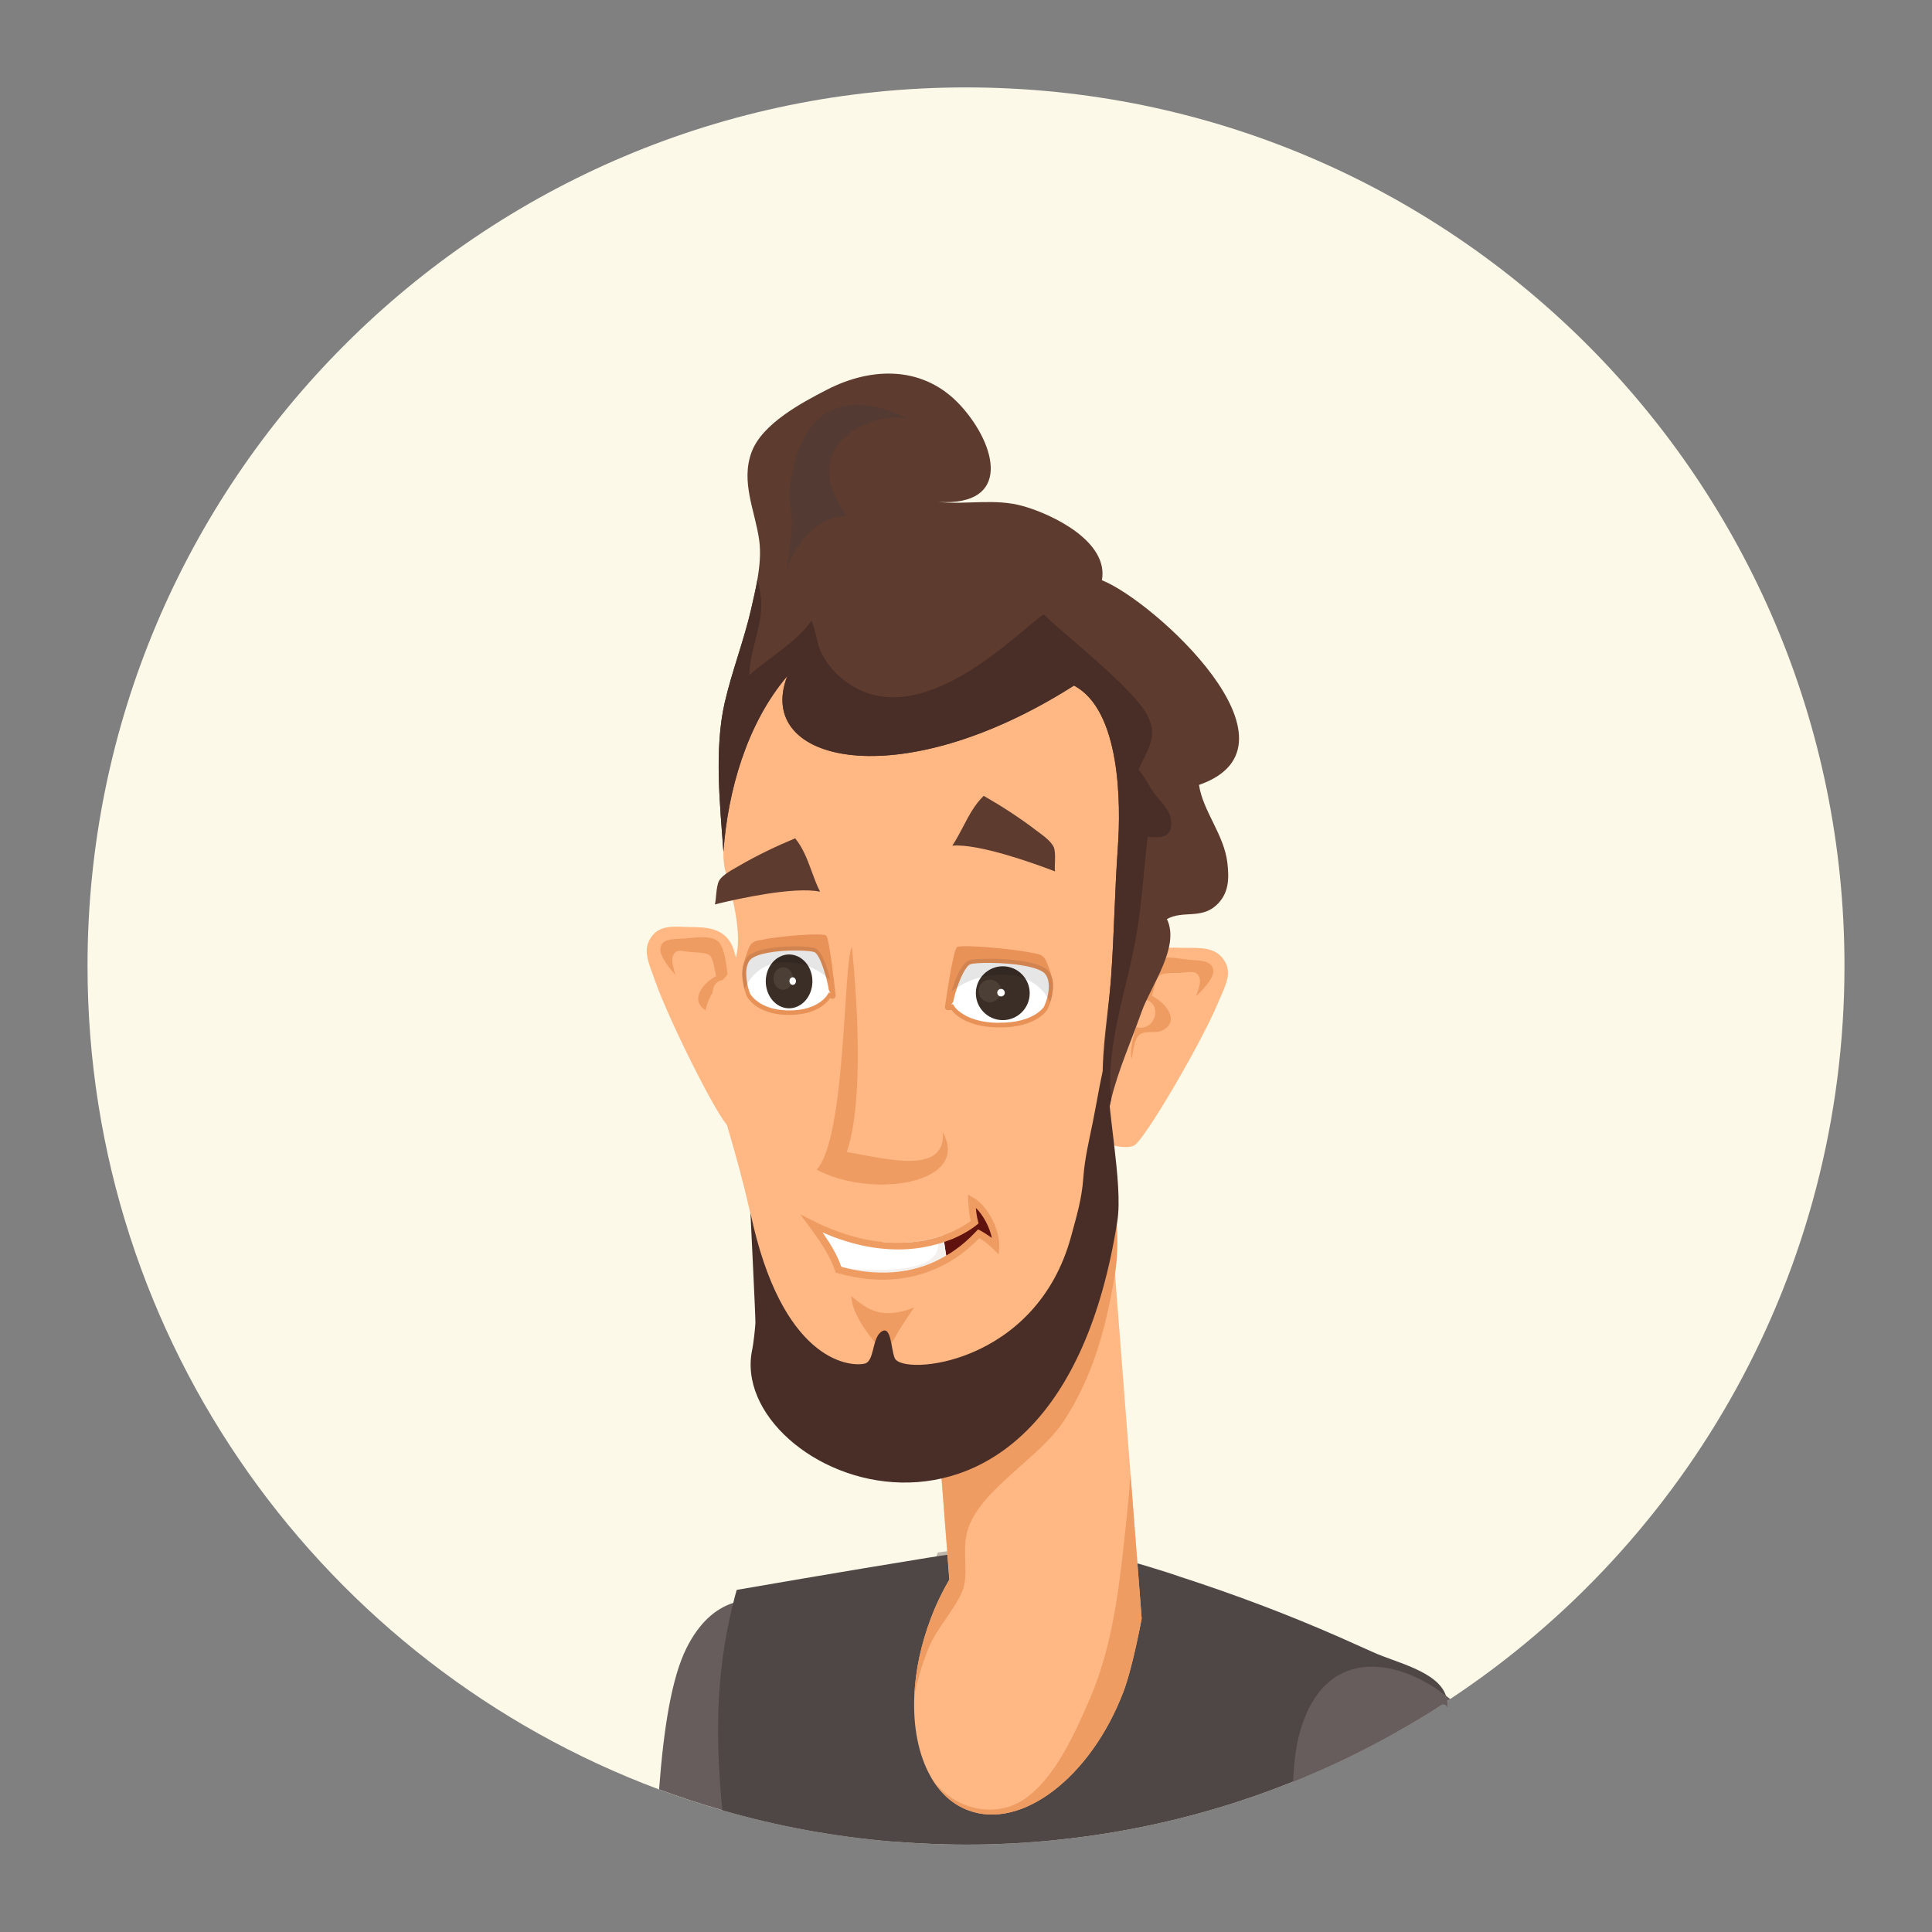 <?xml version="1.0" encoding="utf-8"?>
<!-- Generator: Adobe Illustrator 27.2.0, SVG Export Plug-In . SVG Version: 6.00 Build 0)  -->
<svg version="1.1" id="Layer_1" xmlns="http://www.w3.org/2000/svg" xmlns:xlink="http://www.w3.org/1999/xlink" x="0px" y="0px"
	 viewBox="0 0 171.51 171.51" style="enable-background:new 0 0 171.51 171.51;" xml:space="preserve">
<rect x="0" y="0" width="171.51" height="171.51" fill="#808080" stroke="none"/>
<style type="text/css">
	.st0{fill:#F7F2DA;}
	.st1{fill:#FBA479;}
	.st2{fill:#FFFFFF;}
	.st3{fill:#E1DFEA;}
	.st4{fill:#261411;}
	.st5{fill:#60312B;}
	.st6{fill:#EF7950;}
	.st7{fill:#60281F;}
	.st8{fill:#E8E6E6;}
	.st9{fill:#3A2827;}
	.st10{fill:#CCCCCC;}
	.st11{fill:#595857;}
	.st12{fill:#F28C5F;}
	.st13{fill:#E26939;}
	.st14{fill:#56413D;}
	.st15{fill:#44322E;}
	.st16{fill:#873421;}
	.st17{fill:#EA6CA0;}
	.st18{fill:#DB5290;}
	.st19{fill:#F48656;}
	.st20{fill:#82112F;}
	.st21{fill:#D85039;}
	.st22{fill:#574984;}
	.st23{fill:#291C51;}
	.st24{fill:#FC5135;}
	.st25{fill:#FFCC7B;}
	.st26{fill:#E8A749;}
	.st27{fill:#6D4A44;}
	.st28{fill:#D1E3E8;}
	.st29{fill:#FCFBFA;}
	.st30{fill:#4C4C4B;}
	.st31{fill:#686868;}
	.st32{fill:#FFB884;}
	.st33{fill:#EF9C62;}
	.st34{fill:#874410;}
	.st35{fill:#6D340D;}
	.st36{fill:#E89258;}
	.st37{fill:#3A2E26;}
	.st38{fill:#4C3F35;}
	.st39{opacity:0.1;}
	.st40{fill:#60120F;}
	.st41{fill:#F4F0ED;}
	.st42{fill:#E0312D;}
	.st43{fill:#F42F2F;}
	.st44{fill:#D31111;}
	.st45{fill:#DB9B19;}
	.st46{fill:#AF740B;}
	.st47{fill:#CC2121;}
	.st48{fill:#F74B4B;}
	.st49{fill:#FCF9E8;}
	.st50{opacity:0.5;fill:#827571;}
	.st51{fill:#665D5C;}
	.st52{fill:#4F4746;}
	.st53{fill:#5E3B2F;}
	.st54{fill:#492E27;}
	.st55{opacity:0.4;}
	.st56{fill:#443A36;}
	.st57{fill:#51415E;}
	.st58{fill:#066FB7;}
	.st59{fill:#066396;}
	.st60{fill:#0D8FD6;}
	.st61{fill:#FEAC74;}
	.st62{fill:#E3784C;}
	.st63{fill:#580801;}
	.st64{fill:#440502;}
	.st65{fill:#00ABB2;}
	.st66{fill:#008C8C;}
	.st67{fill:#914E34;}
	.st68{fill:#5B2E1D;}
	.st69{fill:#6A3221;}
	.st70{fill:#FAFAFC;}
	.st71{fill:#2B3B3F;}
	.st72{fill:#3F565B;}
	.st73{fill:#EF7348;}
	.st74{fill:#6F3D26;}
	.st75{fill:#BBBEBF;}
	.st76{fill:#D3D3D3;}
	.st77{fill:#939A9E;}
	.st78{fill:#F79C5E;}
	.st79{fill:#E07832;}
	.st80{fill:#604135;}
	.st81{fill:#EFEAE8;}
	.st82{fill:#4F3229;}
	.st83{fill:#1A3D3A;}
	.st84{fill:#E8E8E8;}
	.st85{fill:#0C83C4;}
	.st86{fill:#1B96EA;}
	.st87{fill:#B50F0F;}
	.st88{opacity:0.4;fill:#E89258;}
	.st89{fill:#26ACF7;}
	.st90{fill:#F45347;}
	.st91{fill:#FF3939;}
	.st92{fill:#686766;}
	.st93{fill:#5E5D5B;}
	.st94{fill:#424140;}
	.st95{fill:#E7E1CB;}
	.st96{fill:#D6CFBA;}
	.st97{fill:#CE5C37;}
	.st98{fill:#B74D30;}
	.st99{fill:#1B313D;}
	.st100{fill:#36474F;}
	.st101{fill:#29526D;}
	.st102{fill:#FCBD88;}
	.st103{fill:#FCA265;}
	.st104{fill:#496B7A;}
	.st105{fill:#B76049;}
	.st106{fill:#EDEDED;}
	.st107{fill:#7C7979;}
	.st108{fill:#EFE6E8;}
	.st109{fill:#B20D28;}
	.st110{fill:#346682;}
	.st111{fill:#AA0E28;}
	.st112{fill:#FF5050;}
	.st113{fill:#781A0E;}
	.st114{fill:#560904;}
	.st115{fill:#FF0B40;}
	.st116{fill:#BC0000;}
	.st117{fill:#FFD731;}
	.st118{fill:#EA6453;}
	.st119{fill:#602618;}
	.st120{fill:#A14F2A;}
	.st121{fill:#3A4E66;}
	.st122{fill:#EAE9EE;}
	.st123{opacity:0.3;fill:#3A4E66;}
	.st124{fill:#5E2701;}
	.st125{fill:#773000;}
	.st126{fill:#EA2F4A;}
	.st127{fill:#C41234;}
	.st128{fill:#F7F0F1;}
	.st129{fill:#F7A76F;}
	.st130{fill:#B24800;}
	.st131{fill:#8C3B03;}
	.st132{fill:#567391;}
	.st133{fill:#FF7271;}
	.st134{fill:#F75E5E;}
	.st135{fill:#700F28;}
	.st136{fill:#9E1533;}
	.st137{fill:#871231;}
	.st138{fill:#211B3A;}
	.st139{fill:#2E2951;}
	.st140{fill:#F28670;}
	.st141{fill:#F46060;}
	.st142{fill:#EBBF44;}
	.st143{fill:#E0A91E;}
	.st144{fill:#FFA992;}
	.st145{fill:#2C363F;}
	.st146{fill:#1D262D;}
	.st147{fill-rule:evenodd;clip-rule:evenodd;fill:#FFF5F5;}
	.st148{opacity:0.2;}
	.st149{fill:#7C4949;}
	.st150{fill:#F9AE7A;}
	.st151{fill:#FFF5F5;}
	.st152{fill:#C92727;}
	.st153{fill:#4C1B05;}
	.st154{fill:#592009;}
	.st155{opacity:0.4;fill:#592009;}
	.st156{fill:#3F1307;}
	.st157{fill:#664472;}
	.st158{fill:#473051;}
	.st159{fill:#352020;}
	.st160{opacity:0.3;fill:#7C4949;}
</style>
<g>
	<path class="st49" d="M163.74,85.75c0,27.18-13.91,51.12-34.99,65.07c-0.1,0.07-0.19,0.14-0.3,0.2c-0.14,0.09-0.27,0.19-0.41,0.27
		c-1,0.65-2.03,1.28-3.07,1.88c-0.01,0.01-0.01,0.01-0.01,0.01c-3.24,1.9-6.64,3.56-10.16,4.98c-6.61,2.66-13.66,4.43-21.02,5.18
		c-2.64,0.27-5.31,0.41-8.02,0.41c-0.64,0-1.28-0.01-1.92-0.03c-1.53-0.03-3.05-0.12-4.56-0.24c-5.21-0.43-10.28-1.37-15.16-2.78
		c-1.9-0.54-3.76-1.16-5.6-1.84C28.88,147.8,7.77,119.25,7.77,85.75c0-43.07,34.91-77.99,77.99-77.99S163.74,42.68,163.74,85.75z"/>
	<g>
		<path class="st50" d="M104.59,139.9L104.59,139.9c-0.01,2.69-0.53,5.36-1,7.65c-0.75,3.68-2.24,7.24-4.46,10.29
			c-1.37,1.88-2.97,4.09-5.34,5.49c-2.64,0.27-5.31,0.41-8.02,0.41c-0.64,0-1.28-0.01-1.92-0.03c-2.01-1.07-3.29-2.83-3.77-4.64
			c-2.14-8.03-0.64-10.8,0.57-14.72c0.46-1.46,1.63-3.88,2.48-6.2c0.04-0.11,0.09-0.22,0.12-0.33c0.28-0.04,0.56-0.07,0.83-0.11
			c0.01,0,0.01,0,0.01,0c0.56-0.07,1.08-0.14,1.58-0.19c2.26-0.27,3.93-0.45,4.4-0.44c2.69,0.06,5.03,0.33,7.38,0.82
			c0.33,0.07,0.66,0.14,1,0.22c0.38,0.09,0.77,0.18,1.16,0.28c0.01,0.01,0.01,0.01,0.02,0.01c0.45,0.12,0.9,0.24,1.35,0.36
			c0.06,0.02,0.13,0.04,0.19,0.06c0.53,0.15,1.06,0.31,1.61,0.48c0.27,0.09,0.54,0.17,0.81,0.26
			C103.92,139.68,104.25,139.79,104.59,139.9z"/>
		<g>
			<g>
				<path class="st51" d="M79.27,163.47c-5.21-0.43-10.28-1.37-15.16-2.78c-1.9-0.54-3.76-1.16-5.6-1.84
					c0.41-5.51,1.13-9.93,2.43-12.54c1.13-2.26,2.57-3.5,4.14-4.01c3.96-1.29,8.67,2.07,10.9,5.57
					C77.23,149.81,78.44,155.6,79.27,163.47z"/>
				<path class="st52" d="M128.44,151.59c0-0.23-0.14-0.33-0.4-0.3c-1,0.65-2.03,1.28-3.07,1.88c-0.01,0.01-0.01,0.01-0.01,0.01
					c-3.24,1.9-6.64,3.56-10.16,4.98c-6.61,2.66-13.66,4.43-21.02,5.18c-2.64,0.27-5.31,0.41-8.02,0.41c-0.64,0-1.28-0.01-1.92-0.03
					c-1.53-0.03-3.05-0.12-4.56-0.24c-5.21-0.43-10.28-1.37-15.16-2.78c-0.56-5.93-0.68-11.83,0.97-18.39
					c0.09-0.39,0.2-0.78,0.31-1.17c0,0,9.69-1.68,16.95-2.85c0.26-0.04,0.52-0.08,0.77-0.12c0.01,0,0.02-0.01,0.04-0.01
					c0.32-0.05,0.64-0.1,0.94-0.14h0.01c0.55-0.09,1.07-0.17,1.56-0.25c2.25-0.34,3.9-0.56,4.37-0.56c2.7,0.01,5.06,0.25,7.41,0.71
					c0.33,0.07,0.66,0.14,1,0.22c0.38,0.09,0.77,0.18,1.16,0.28c0.01,0.01,0.01,0.01,0.02,0.01c0.45,0.12,0.9,0.24,1.35,0.36v0.01
					c0.06,0.01,0.13,0.04,0.19,0.05c0.53,0.15,1.06,0.32,1.61,0.49c0.27,0.08,0.54,0.17,0.81,0.25c0.34,0.11,0.67,0.22,1,0.33h0.01
					c5.02,1.63,9.57,3.34,14.36,5.44c0.97,0.43,1.94,0.86,2.93,1.31c1.95,0.9,5.73,1.68,6.46,3.84c0.05,0.17,0.09,0.34,0.11,0.52
					C128.47,151.2,128.47,151.39,128.44,151.59z"/>
				<g>
					<g>
						<path class="st32" d="M81.85,108.95l2.42,31.28c-0.62,1.06-1.18,2.22-1.64,3.45c-0.88,2.32-1.36,4.64-1.46,6.8
							c-0.13,2.8,0.37,5.32,1.43,7.2c0.8,1.43,1.92,2.49,3.34,3.02c4.72,1.8,10.89-2.91,13.79-10.52c0.84-2.21,1.62-6.5,1.62-6.5
							l-0.99-12.8l-1.38-17.83L97.86,98.5l-0.35-4.56L80.8,95.23L81.85,108.95z"/>
						<path class="st33" d="M82.63,143.68c-0.88,2.32-1.36,4.64-1.46,6.8c0.3-1.41,0.71-2.79,1.21-4.04
							c0.75-1.88,2.13-3.23,2.94-4.93c0.82-1.73-0.01-3.7,0.58-5.67c1.1-3.65,6.43-6.38,8.61-9.8c2.52-3.94,3.61-7.95,4.41-12.57
							c0.02-0.14,0.05-0.27,0.07-0.41c0.78-5.21-0.91-9.71-0.8-14.77l-0.32,0.21l-16,10.46l2.42,31.28
							C83.65,141.3,83.1,142.45,82.63,143.68z"/>
						<path class="st33" d="M82.6,157.68c0.8,1.43,1.92,2.49,3.34,3.02c4.72,1.8,10.89-2.91,13.79-10.52
							c0.84-2.21,1.62-6.5,1.62-6.5l-0.99-12.8c-0.12,1.66-0.28,3.31-0.46,4.95c-0.54,5.05-1.12,10.32-3.18,15.05
							c-1.27,2.92-3.04,6.94-5.76,8.82C88.27,161.56,84.36,160.56,82.6,157.68z"/>
					</g>
					<g>
						<g>
							<path class="st32" d="M57.96,83c0.83-0.98,2.23-0.7,3.4-0.7c1.25,0.01,3.1,0.02,3.75,1.95c0.52,1.51,0.61,3.57,0.93,5.18
								l1.37,10.17c-0.45,0.44-2.1,0.78-2.73,0.39c-0.83-0.5-5.23-9.25-6.51-12.87C57.59,85.45,56.91,84.23,57.96,83z"/>
							<path class="st33" d="M58.62,84.25c0.06-1,1.28-0.87,2.11-0.93c0.82-0.06,2.22-0.33,2.95,0.2c0.72,0.52,0.83,2.51,0.96,3.45
								c-2.16-0.17-1.53,3,0.2,2.48l0.11,0.58c0.15,0.78,0.27,1.74,0.15,2.3c-0.12-0.61-0.14-1.84-0.63-2.23
								c-0.48-0.38-1.34-0.09-1.87-0.44c-1.41-0.91-0.13-2.47,0.98-3c-0.12-0.42-0.24-1.49-0.53-1.8c-0.34-0.35-1.28-0.29-1.79-0.35
								c-0.76-0.09-1.28-0.31-1.53,0.38c-0.17,0.46,0.12,1.18,0.22,1.65C59.51,86.05,58.58,84.93,58.62,84.25z"/>
						</g>
						<path class="st32" d="M62.62,93.15c0.29,2.3,4.89,14.25,5.18,22.87c0.02,0.57,0.02,1.12,0,1.66c-0.02,0.5-0.01,0.99-0.11,1.45
							c-2.44,11.27,25.5,23.76,31.05-11.66c0.53-3.37-0.56-9.15-0.49-13.37c0-0.2,0.01-0.41,0.03-0.62
							c0.2-3.35,1.48-7.93,1.21-11.67c-0.22-3.06,3.94-26.86-12.94-30.64C68.82,47.19,63.11,72.9,64.39,77.31
							C68.06,89.95,61.49,84.32,62.62,93.15z"/>
						<g>
							<path class="st36" d="M73.34,83.05c-0.31-0.26-4.2,0.05-5.65,0.37c-0.43,0.09-0.91,0.1-1.14,0.58
								c-0.23,0.47-0.51,1.4-0.61,1.89c-0.04,0.21-0.01,0.84-0.01,0.84c1.72-0.41,4.22-1.13,6.02-0.61
								c0.78,0.23,2.11,2.25,2.24,2.29C74.16,88.24,73.65,83.31,73.34,83.05z"/>
							<g>
								<path class="st2" d="M66.43,88.27c0,0,0.74,1.58,3.59,1.6c2.85,0.03,3.62-1.54,3.62-1.54s0.29,0.17,0.37,0.06
									c0.08-0.11-0.3-0.37-0.34-0.72c-0.04-0.35-0.64-3.07-1.36-3.33c-0.72-0.26-5.25-0.3-5.94,0.87
									C65.67,86.38,66.43,88.27,66.43,88.27z"/>
								<g>
									<g>
										<g>
											<path class="st37" d="M72.12,87.14c-0.01,1.32-0.95,2.38-2.09,2.37c-1.14-0.01-2.06-1.09-2.05-2.41
												c0.01-1.32,0.95-2.38,2.09-2.37C71.22,84.75,72.13,85.82,72.12,87.14z"/>
										</g>
									</g>
									<path class="st38" d="M70.39,86.87c-0.01,0.55-0.4,1-0.87,0.99c-0.48,0-0.86-0.45-0.86-1.01c0.01-0.55,0.4-0.99,0.87-0.99
										C70.01,85.86,70.39,86.32,70.39,86.87z"/>
									<path class="st2" d="M70.66,87.1c0,0.19-0.13,0.34-0.29,0.33c-0.16,0-0.29-0.15-0.29-0.34c0-0.19,0.13-0.34,0.3-0.33
										C70.53,86.76,70.66,86.91,70.66,87.1z"/>
								</g>
								<path class="st36" d="M74.16,88.32c0.01-0.01,0.01-0.03,0-0.04l-0.01-0.01c-0.02-0.09-0.08-0.16-0.13-0.22
									c-0.08-0.11-0.19-0.25-0.2-0.38c-0.01-0.06-0.04-0.31-0.13-0.65c-0.06-0.25-0.13-0.53-0.22-0.82
									c-0.04-0.14-0.09-0.29-0.14-0.43c-0.05-0.16-0.11-0.31-0.17-0.46c-0.05-0.12-0.1-0.22-0.14-0.32
									c-0.01-0.03-0.02-0.05-0.04-0.08c-0.03-0.06-0.05-0.11-0.08-0.15c-0.12-0.2-0.25-0.37-0.38-0.47
									c-0.03-0.03-0.07-0.05-0.11-0.07c-0.02-0.01-0.04-0.02-0.06-0.03c-0.08-0.03-0.19-0.05-0.34-0.07
									c-0.03-0.01-0.06-0.01-0.09-0.01c-0.06-0.01-0.13-0.02-0.19-0.02c-0.07-0.01-0.12-0.01-0.19-0.01
									c-0.07-0.01-0.14-0.01-0.21-0.01c-0.02-0.01-0.05-0.01-0.07-0.01c-0.17-0.01-0.35-0.02-0.54-0.02
									c-0.09,0-0.22,0.01-0.4,0.01c-0.04,0-0.09,0-0.14,0.01c-0.08,0-0.17,0-0.26,0.01h-0.08c-0.07,0.01-0.14,0.01-0.21,0.01
									c-0.66,0.04-1.48,0.13-2.16,0.32c-0.07,0.02-0.14,0.04-0.2,0.07c-0.08,0.02-0.15,0.05-0.22,0.08
									c-0.02,0.01-0.04,0.01-0.07,0.02c-0.04,0.02-0.09,0.04-0.13,0.06c-0.09,0.04-0.17,0.09-0.24,0.13
									c-0.03,0.02-0.06,0.04-0.09,0.07c-0.03,0.01-0.06,0.04-0.08,0.07c-0.04,0.03-0.07,0.06-0.11,0.1
									c-0.04,0.05-0.09,0.1-0.12,0.15c-0.04,0.07-0.09,0.15-0.11,0.23c-0.02,0.04-0.04,0.07-0.05,0.12
									c-0.04,0.08-0.06,0.17-0.08,0.26c-0.02,0.09-0.04,0.18-0.05,0.27c-0.01,0.09-0.02,0.19-0.03,0.28
									c-0.01,0.02-0.01,0.04,0,0.06l-0.01,0.01v0.11c0,0.06,0.01,0.12,0.01,0.18c0,0.01,0,0.01,0,0.01c0,0.03,0.01,0.06,0.01,0.09
									v0.01c0.01,0.09,0.01,0.18,0.03,0.27c0.04,0.3,0.1,0.57,0.16,0.79c0.09,0.32,0.17,0.53,0.18,0.56
									c0.04,0.07,0.82,1.68,3.73,1.7c2.45,0.02,3.42-1.09,3.68-1.49c0.07,0.03,0.15,0.06,0.23,0.06c0.11-0.01,0.18-0.06,0.21-0.11
									c0.03-0.04,0.04-0.07,0.04-0.11c0,0,0,0,0-0.01C74.18,88.37,74.17,88.35,74.16,88.32z M73.49,88.25
									c0,0.01-0.77,1.47-3.47,1.45c-0.19,0-0.36-0.01-0.52-0.03c-0.34-0.02-0.64-0.08-0.9-0.15h-0.01c-0.01,0.01-0.02,0-0.03,0
									c-0.01,0-0.01,0-0.01,0c-0.01,0-0.01,0-0.01,0s-0.01,0-0.01-0.01c-0.58-0.16-1-0.39-1.3-0.62c-0.01,0-0.01,0-0.01-0.01
									c-0.01-0.01-0.03-0.02-0.04-0.04c-0.01-0.01-0.02-0.01-0.03-0.02h-0.01c-0.4-0.32-0.56-0.62-0.56-0.62
									c0-0.01-0.14-0.37-0.24-0.85c-0.04-0.22-0.08-0.45-0.09-0.7v-0.01c-0.03-0.46,0.02-0.94,0.26-1.32
									c0.4-0.67,2.47-0.96,4.22-0.94c0.82,0.01,1.36,0.07,1.55,0.14c0.37,0.13,0.77,1.23,1.02,2.11v0.01
									c0.1,0.38,0.18,0.71,0.22,0.92v0.01c0.01,0.05,0.01,0.09,0.02,0.13c0.01,0.19,0.11,0.34,0.19,0.47l-0.14-0.08L73.49,88.25z"
									/>
								<path class="st39" d="M73.7,87.01c-0.12-0.12-0.26-0.24-0.43-0.37c-0.74-0.58-1.91-1.21-3.54-1.22
									c-1.91-0.02-2.92,1.1-3.41,1.94c-0.09,0.16-0.17,0.31-0.22,0.44c-0.19-0.68-0.38-1.84,0.13-2.69
									c0.64-1.08,3.85-1.1,4.49-1.1c0.76,0.01,1.38,0.07,1.63,0.16C72.99,84.4,73.48,86.06,73.7,87.01z"/>
							</g>
						</g>
						<g>
							<path class="st36" d="M84.96,84.08c0.36-0.26,4.85,0.14,6.52,0.48c0.49,0.1,1.05,0.12,1.31,0.6c0.25,0.47,0.57,1.41,0.67,1.9
								c0.04,0.21-0.01,0.84-0.01,0.84c-1.98-0.45-4.85-1.21-6.94-0.73c-0.91,0.21-2.48,2.21-2.63,2.24
								C83.91,89.25,84.59,84.34,84.96,84.08z"/>
							<g>
								<path class="st2" d="M92.84,89.44c0,0-0.88,1.56-4.18,1.53c-3.3-0.03-4.15-1.61-4.15-1.61s-0.34,0.16-0.43,0.05
									c-0.09-0.11,0.35-0.36,0.4-0.71c0.05-0.35,0.8-3.06,1.64-3.31c0.84-0.25,6.06-0.2,6.85,0.98
									C93.76,87.56,92.84,89.44,92.84,89.44z"/>
								<g>
									<g>
										<g>
											<path class="st37" d="M86.63,88.15c-0.01,1.32,1.05,2.4,2.37,2.41c1.32,0.01,2.4-1.05,2.41-2.37
												c0.01-1.32-1.05-2.4-2.37-2.41C87.72,85.77,86.64,86.83,86.63,88.15z"/>
										</g>
									</g>
									<path class="st38" d="M86.87,87.96c-0.01,0.55,0.44,1,0.99,1.01c0.55,0.01,1-0.44,1.01-0.99c0.01-0.55-0.44-1-0.99-1.01
										C87.33,86.96,86.88,87.41,86.87,87.96z"/>
									<path class="st2" d="M88.53,88.12c0,0.19,0.15,0.34,0.33,0.34c0.19,0,0.34-0.15,0.34-0.33c0-0.19-0.15-0.34-0.33-0.34
										C88.68,87.79,88.53,87.94,88.53,88.12z"/>
								</g>
								<path class="st36" d="M93.47,87.55v-0.03c0-0.04,0-0.08-0.01-0.12c0-0.07-0.01-0.13-0.01-0.19
									c-0.02-0.19-0.06-0.38-0.14-0.56c-0.04-0.07-0.06-0.14-0.1-0.2c-0.02-0.05-0.05-0.1-0.08-0.15
									c-0.02-0.04-0.05-0.07-0.09-0.1c-0.13-0.15-0.32-0.28-0.56-0.39c-0.07-0.03-0.13-0.06-0.19-0.09
									c-0.16-0.07-0.33-0.12-0.51-0.17c-0.01-0.01-0.01-0.01-0.02-0.01c-0.1-0.03-0.21-0.06-0.32-0.09
									c-0.42-0.09-0.87-0.17-1.3-0.21c-0.14-0.02-0.27-0.04-0.4-0.04c-0.17-0.02-0.35-0.04-0.51-0.04
									c-0.09-0.01-0.17-0.01-0.25-0.01c-0.46-0.03-0.83-0.04-1.02-0.04c-0.19,0-0.38,0-0.56,0.01c-0.1,0-0.19,0-0.28,0.01
									c-0.22,0.01-0.42,0.02-0.58,0.04c-0.14,0.01-0.25,0.03-0.34,0.05c-0.04,0.01-0.08,0.01-0.12,0.02
									c-0.04,0.01-0.09,0.04-0.14,0.07c-0.12,0.06-0.22,0.15-0.32,0.27c-0.04,0.04-0.07,0.08-0.1,0.12
									c-0.06,0.09-0.13,0.18-0.19,0.28c-0.17,0.26-0.31,0.57-0.44,0.88c-0.05,0.12-0.09,0.23-0.14,0.35
									c-0.12,0.31-0.21,0.61-0.28,0.86c-0.09,0.34-0.16,0.58-0.16,0.65c-0.02,0.13-0.14,0.27-0.24,0.38
									c-0.06,0.07-0.12,0.14-0.16,0.23v0.01c-0.01,0.01-0.01,0.02-0.01,0.03c-0.01,0.04-0.01,0.06-0.01,0.09
									c0.01,0.04,0.01,0.08,0.05,0.12c0.04,0.04,0.12,0.1,0.24,0.1c0.09,0,0.19-0.02,0.27-0.04c0.3,0.4,1.39,1.54,4.22,1.57
									c3.36,0.03,4.3-1.56,4.33-1.63c0.01-0.03,0.12-0.24,0.22-0.56c0.08-0.24,0.17-0.53,0.2-0.85c0.01-0.07,0.02-0.14,0.03-0.21
									l0.01-0.01v-0.03c0,0,0,0,0-0.01l0.01-0.01c0-0.01,0-0.01,0-0.01c0-0.01-0.01-0.01-0.01-0.01s0,0,0-0.01
									c0.01-0.01,0.01-0.01,0-0.01c0,0,0.01,0,0-0.01c0.01,0,0.01-0.01,0.01-0.01s0-0.01-0.01-0.01c0.01,0,0.01-0.01,0.01-0.01
									v-0.01c0-0.01,0-0.01,0-0.01v-0.04c0.01-0.04,0.01-0.07,0.01-0.1c0-0.02,0-0.04,0.01-0.06
									C93.47,87.55,93.47,87.55,93.47,87.55z M93.1,87.82L93.1,87.82c-0.02,0.25-0.07,0.49-0.12,0.7v0.01
									c-0.13,0.48-0.3,0.83-0.3,0.84c-0.01,0-0.88,1.45-4.01,1.42c0,0-0.01,0.01-0.01,0.01c-0.91-0.01-1.64-0.14-2.2-0.33
									c-1.35-0.44-1.78-1.18-1.78-1.19l-0.09-0.15l-0.16,0.07c0.11-0.12,0.21-0.27,0.24-0.45c0-0.04,0.01-0.08,0.02-0.14v-0.01
									c0.05-0.22,0.15-0.54,0.27-0.92c0.3-0.87,0.78-1.96,1.21-2.09c0.21-0.07,0.84-0.12,1.78-0.11c2.03,0.01,4.42,0.35,4.87,1.03
									C93.08,86.87,93.13,87.36,93.1,87.82z"/>
								<path class="st39" d="M84.47,88.03c0.14-0.12,0.31-0.24,0.5-0.36c0.86-0.57,2.22-1.17,4.11-1.15
									c2.21,0.02,3.35,1.15,3.9,2.01c0.1,0.16,0.19,0.32,0.25,0.45c0.23-0.68,0.47-1.84-0.09-2.69c-0.72-1.09-4.43-1.18-5.16-1.18
									c-0.87-0.01-1.6,0.04-1.89,0.13C85.34,85.44,84.74,87.09,84.47,88.03z"/>
							</g>
						</g>
						<g>
							<g>
								<g>
									<path class="st53" d="M72.8,79.16c-2.32-0.49-7.38,0.66-8.9,1.02c-0.28,0.07-0.44,0.11-0.44,0.11
										c0.12-0.35,0.1-1.62,0.38-2.11c0.31-0.54,1.18-0.97,1.74-1.3c1.56-0.92,3.37-1.78,5.01-2.46c0.68,0.83,1.07,1.85,1.44,2.86
										C72.27,77.93,72.5,78.57,72.8,79.16z"/>
								</g>
							</g>
						</g>
						<g>
							<path class="st53" d="M84.54,75.07c2.36-0.19,7.24,1.58,8.7,2.13c0.27,0.1,0.42,0.16,0.42,0.16
								c-0.08-0.36,0.11-1.62-0.11-2.14c-0.24-0.57-1.05-1.12-1.56-1.5c-1.43-1.1-3.12-2.19-4.66-3.07
								c-0.78,0.74-1.29,1.7-1.79,2.66C85.21,73.93,84.9,74.53,84.54,75.07z"/>
						</g>
						<path class="st33" d="M75.62,84.04c0,0,1.45,12.73-0.45,18.23c3.3,0.54,8.81,2.13,8.53-1.74c2.52,4.57-6.32,5.91-11.2,3.31
							C75.13,100.89,74.84,85.58,75.62,84.04z"/>
						<g>
							<path class="st40" d="M86.52,108.52c-0.16-0.6-0.22-1.29-0.26-1.92c1.14,0.65,2.22,2.7,2.15,4.08
								c-0.46-0.45-0.96-0.86-1.51-1.15c-2.89,3.13-7.15,4.7-12.45,3.21c-0.44-1.4-1.51-2.93-2.37-4.07
								C81.14,113.2,86.52,108.52,86.52,108.52z"/>
							<g>
								<g>
									<path class="st2" d="M72.45,108.81c0.24,0.31,0.46,0.62,0.68,0.94c0.38,0.57,0.73,1.16,1.05,1.81
										c0.16,0.32,0.3,0.64,0.45,0.95c0.02,0.04,0.03,0.07,0.05,0.11c0.06,0.13,0.12,0.26,0.19,0.39c1.53,0.2,3.16,0.43,4.68,0.11
										c0.16-0.03,1.12-0.15,2.12-0.27c0.83-0.3,1.61-0.7,2.36-1.19L84,111.48l-0.08-0.51l-0.1-0.68l-0.05-0.33l-0.05-0.3
										c-0.13,0.05-0.26,0.09-0.4,0.13c-1.19,0.37-2.72,0.64-4.55,0.51c-0.14-0.01-0.27-0.02-0.41-0.03
										c-0.12,0-0.25-0.01-0.38-0.02C76.21,110.12,74.35,109.64,72.45,108.81z"/>
									<g>
										<path class="st41" d="M74.62,112.51c0.02,0.04,0.03,0.07,0.05,0.11c0.06,0.13,0.12,0.26,0.19,0.39
											c1.53,0.2,3.16,0.43,4.68,0.11c0.16-0.03,1.12-0.15,2.12-0.27c0.83-0.3,1.61-0.7,2.36-1.19L84,111.48l-0.08-0.51
											l-0.1-0.68l-0.05-0.33l-0.05-0.3c-0.13,0.05-0.26,0.09-0.4,0.13c-0.04,0.5,0,1.06-0.22,1.46
											C81.96,113.33,75.43,112.67,74.62,112.51z"/>
									</g>
								</g>
								<path class="st33" d="M86.42,106.33l-0.29-0.17h-0.01l-0.19-0.12l0.01,0.24l-0.01,0.01l0.02,0.32
									c0.04,0.72,0.11,1.3,0.22,1.79c-0.26,0.19-0.83,0.58-1.7,0.97c-0.23,0.1-0.48,0.19-0.74,0.29
									c-0.08,0.03-0.16,0.05-0.24,0.08c-0.05,0.01-0.11,0.03-0.16,0.05c-0.09,0.03-0.19,0.06-0.29,0.09
									c-0.02,0.01-0.04,0.01-0.07,0.02c-0.07,0.01-0.14,0.04-0.22,0.06c-0.19,0.05-0.4,0.09-0.61,0.14
									c-0.07,0.01-0.14,0.03-0.21,0.04h-0.01c-0.09,0.01-0.17,0.03-0.26,0.04c-0.03,0.01-0.06,0.01-0.1,0.02h-0.05
									c-0.01,0-0.01,0-0.01,0c-0.09,0.02-0.19,0.03-0.29,0.04c-0.1,0.01-0.21,0.02-0.32,0.04h-0.07
									c-0.08,0.01-0.15,0.01-0.23,0.02c-0.08,0.01-0.17,0.01-0.25,0.01c-0.08,0.01-0.15,0.01-0.24,0.01
									c-0.43,0.01-0.87,0.01-1.35-0.03c-0.13-0.01-0.27-0.01-0.4-0.03c-1.67-0.17-3.39-0.64-5.14-1.4
									c-0.33-0.14-0.67-0.31-1.02-0.48l-1.16-0.58l0.77,1.03c0.92,1.23,1.91,2.66,2.33,3.99l0.05,0.16l0.16,0.04
									c1.05,0.29,2.08,0.48,3.08,0.55c1.67,0.12,3.26-0.08,4.73-0.58c0.1-0.04,0.19-0.07,0.29-0.11c0.83-0.3,1.62-0.7,2.36-1.18
									c0.75-0.51,1.47-1.1,2.14-1.79c0.39,0.23,0.79,0.54,1.24,0.97l0.48,0.48l0.04-0.68C88.79,109.19,87.66,107.03,86.42,106.33z
									 M87.03,109.24l-0.21-0.1l-0.16,0.17c-0.61,0.65-1.26,1.23-1.95,1.7c-0.23,0.17-0.48,0.32-0.71,0.45
									c-0.61,0.36-1.23,0.66-1.88,0.89c-1.44,0.51-2.99,0.71-4.64,0.59c-0.66-0.04-1.34-0.14-2.02-0.29
									c-0.12-0.02-0.25-0.05-0.36-0.09l-0.04-0.01l-0.03-0.01c-0.12-0.03-0.23-0.05-0.35-0.09c-0.34-1.01-0.97-2.06-1.66-3.04
									c0.3,0.13,0.6,0.25,0.9,0.37c1.64,0.62,3.25,1,4.82,1.1c1.21,0.09,2.3,0.01,3.25-0.16c0.46-0.08,0.89-0.18,1.3-0.3h0.01
									c0.18-0.05,0.35-0.11,0.53-0.17c0.26-0.09,0.51-0.18,0.74-0.27c1.36-0.58,2.1-1.21,2.16-1.26l0.14-0.12l-0.05-0.19
									c-0.09-0.34-0.15-0.71-0.19-1.18c0.66,0.64,1.23,1.73,1.42,2.66C87.7,109.65,87.36,109.42,87.03,109.24z"/>
							</g>
						</g>
						<path class="st33" d="M81.16,116.07c0,0-2.13,2.99-2.45,4.22c-1.19-1.14-3.11-3.54-3.13-5.22
							C77,116.24,78.26,117.2,81.16,116.07z"/>
						<g>
							<g>
								<path class="st32" d="M108.46,84.97c-0.87-1.01-2.39-0.79-3.66-0.83c-1.35-0.04-3.35-0.1-4.12,1.8
									c-0.6,1.49-0.77,3.54-1.16,5.14l-1.79,10.11c0.48,0.45,2.25,0.86,2.95,0.5c0.91-0.47,5.94-9.05,7.43-12.62
									C108.79,87.43,109.56,86.25,108.46,84.97z"/>
								<path class="st33" d="M107.71,86.2c-0.04-1-1.36-0.92-2.26-1.01c-0.88-0.1-2.39-0.42-3.2,0.09c-0.8,0.5-0.98,2.47-1.14,3.41
									c2.34-0.08,1.56,3.06-0.29,2.47l-0.14,0.58c-0.19,0.77-0.34,1.73-0.23,2.29c0.15-0.6,0.21-1.84,0.75-2.21
									c0.53-0.36,1.45-0.04,2.04-0.37c1.55-0.85,0.21-2.47-0.98-3.03c0.14-0.41,0.3-1.48,0.63-1.78c0.37-0.34,1.4-0.24,1.94-0.28
									c0.82-0.06,1.4-0.26,1.65,0.43c0.17,0.47-0.17,1.18-0.29,1.64C106.7,87.96,107.73,86.88,107.71,86.2z"/>
							</g>
						</g>
						<path class="st53" d="M64.22,75.62c0.38-5.37,2.07-11.38,5.67-15.6c-2.98,7.67,9.89,10.75,25.45,0.84
							c4.14,2.17,4.18,10.5,3.89,14.44c-0.27,3.79-0.32,7.56-0.59,11.38c-0.01,0.17-0.03,0.35-0.04,0.54
							c-0.23,2.66-0.77,5.81-0.71,8.63c0.02,0.93,0.11,1.83,0.29,2.66c0.05,0.21,0.1,0.42,0.16,0.62c0.04-0.23,0.08-0.47,0.12-0.7
							c0.05-0.28,0.12-0.56,0.18-0.84c0.63-2.59,1.8-5.23,2.7-7.76c0.82-2.32,3.45-5.78,2.25-8.24c1.37-0.78,2.99,0,4.33-1.18
							c1.19-1.05,1.2-2.39,1.04-3.8c-0.29-2.52-2.18-4.61-2.52-6.93c10.1-3.53-4.07-16.39-8.62-18.17c0.62-3.43-4.37-5.84-6.99-6.58
							c-2.5-0.71-4.98-0.11-7.53-0.37c6.55,0.39,5.18-5.03,2-8.53c-3.23-3.56-7.84-3.52-11.9-1.43c-2.21,1.14-5.72,3-6.67,5.51
							c-1.01,2.68,0.32,5.27,0.67,7.87c0.15,1.1,0.04,2.28-0.16,3.44c-0.16,0.92-0.38,1.83-0.57,2.68
							c-0.63,2.75-1.69,5.46-2.34,8.28C63.39,66.5,63.92,71.49,64.22,75.62z"/>
						<g>
							<g>
								<g>
									<path class="st54" d="M64.22,75.62c0.38-5.37,2.07-11.38,5.67-15.6c-2.98,7.67,9.89,10.75,25.45,0.84
										c4.14,2.17,4.18,10.5,3.89,14.44c-0.27,3.79-0.32,7.56-0.59,11.38c-0.01,0.17-0.03,0.35-0.04,0.54
										c-0.19,2.34-0.61,5.66-0.71,8.63c0.02,0.93,0.11,1.83,0.29,2.66c0.05,0.21,0.1,0.42,0.16,0.62
										c0.04-0.23,0.08-0.47,0.12-0.7c0.05-0.28,0.12-0.56,0.18-0.84c-0.5-4.66,1.36-9.69,2.18-14.21c0.54-3.01,0.7-6.05,1.06-9.1
										c1.23,0.11,2.3,0.14,2.06-1.6c-0.11-0.79-0.96-1.57-1.42-2.18c-0.52-0.7-0.87-1.54-1.45-2.18
										c0.85-1.88,1.85-3.04,0.65-5.05c-1.46-2.44-7.04-6.78-9.07-8.73c-2.21,1.45-10.91,10.77-17.49,6.02
										c-0.94-0.68-1.65-1.48-2.2-2.52c-0.49-0.94-0.52-2.07-0.92-2.94c-1.32,1.89-3.77,3.29-5.52,4.82
										c0.02-2.19,1.15-4.21,1.05-6.48c-0.03-0.66-0.15-1.35-0.32-2.03c-0.16,0.92-0.38,1.83-0.57,2.68
										c-0.63,2.75-1.69,5.46-2.34,8.28C63.39,66.5,63.92,71.49,64.22,75.62z"/>
								</g>
							</g>
						</g>
						<path class="st54" d="M66.78,119.8c-2.44,11.27,26.85,24.02,32.41-11.4c0.53-3.37-1-10.08-0.92-14.3
							c0-0.2,0.01-0.41,0.03-0.62c-0.58,2.01-0.89,4.19-1.3,6.19c-0.34,1.68-0.71,3.18-0.83,4.88c-0.13,1.88-0.59,3.38-1.08,5.19
							c-3.1,11.47-14.99,12.41-15.66,10.83c-0.35-0.82-0.3-3.03-1.23-2.32c-0.81,0.62-0.56,2.63-1.47,2.81
							c-1.46,0.3-7.36-0.37-10.11-13.39c0.02,0.57,0.46,9.26,0.44,9.8C67.03,117.98,66.88,119.34,66.78,119.8z"/>
						<g class="st55">
							<g>
								<path class="st56" d="M70.46,50.24c-0.01,0.17-0.02,0.34-0.02,0.51C70.44,50.58,70.44,50.41,70.46,50.24z"/>
								<path class="st56" d="M70.2,45.2c-0.26-1.46-0.02-3.01,0.43-4.5c2.55-8.37,10.52-3.18,10.52-3.18
									c-1.64-1.6-11.3,1.06-5.94,8.32c-2.4-0.27-5.21,2.88-5.42,5.3C69.89,49.46,70.52,46.95,70.2,45.2z"/>
							</g>
						</g>
					</g>
				</g>
				<path class="st50" d="M128.04,151.29c-1,0.65-2.03,1.28-3.07,1.88C126.39,151.99,127.48,151.34,128.04,151.29z"/>
				<path class="st51" d="M128.45,151.02c0.02,0.19,0.02,0.38-0.01,0.58c0-0.23-0.14-0.33-0.4-0.3c-1,0.65-2.03,1.28-3.07,1.88
					c-0.01,0.01-0.01,0.01-0.01,0.01c-3.24,1.9-6.64,3.56-10.16,4.98c0.06-1.61,0.23-3,0.52-4.12c2.09-8.04,8.67-6.9,13.03-3.53
					c0.14,0.11,0.27,0.22,0.4,0.32C128.65,150.89,128.55,150.96,128.45,151.02z"/>
			</g>
		</g>
	</g>
</g>
</svg>
